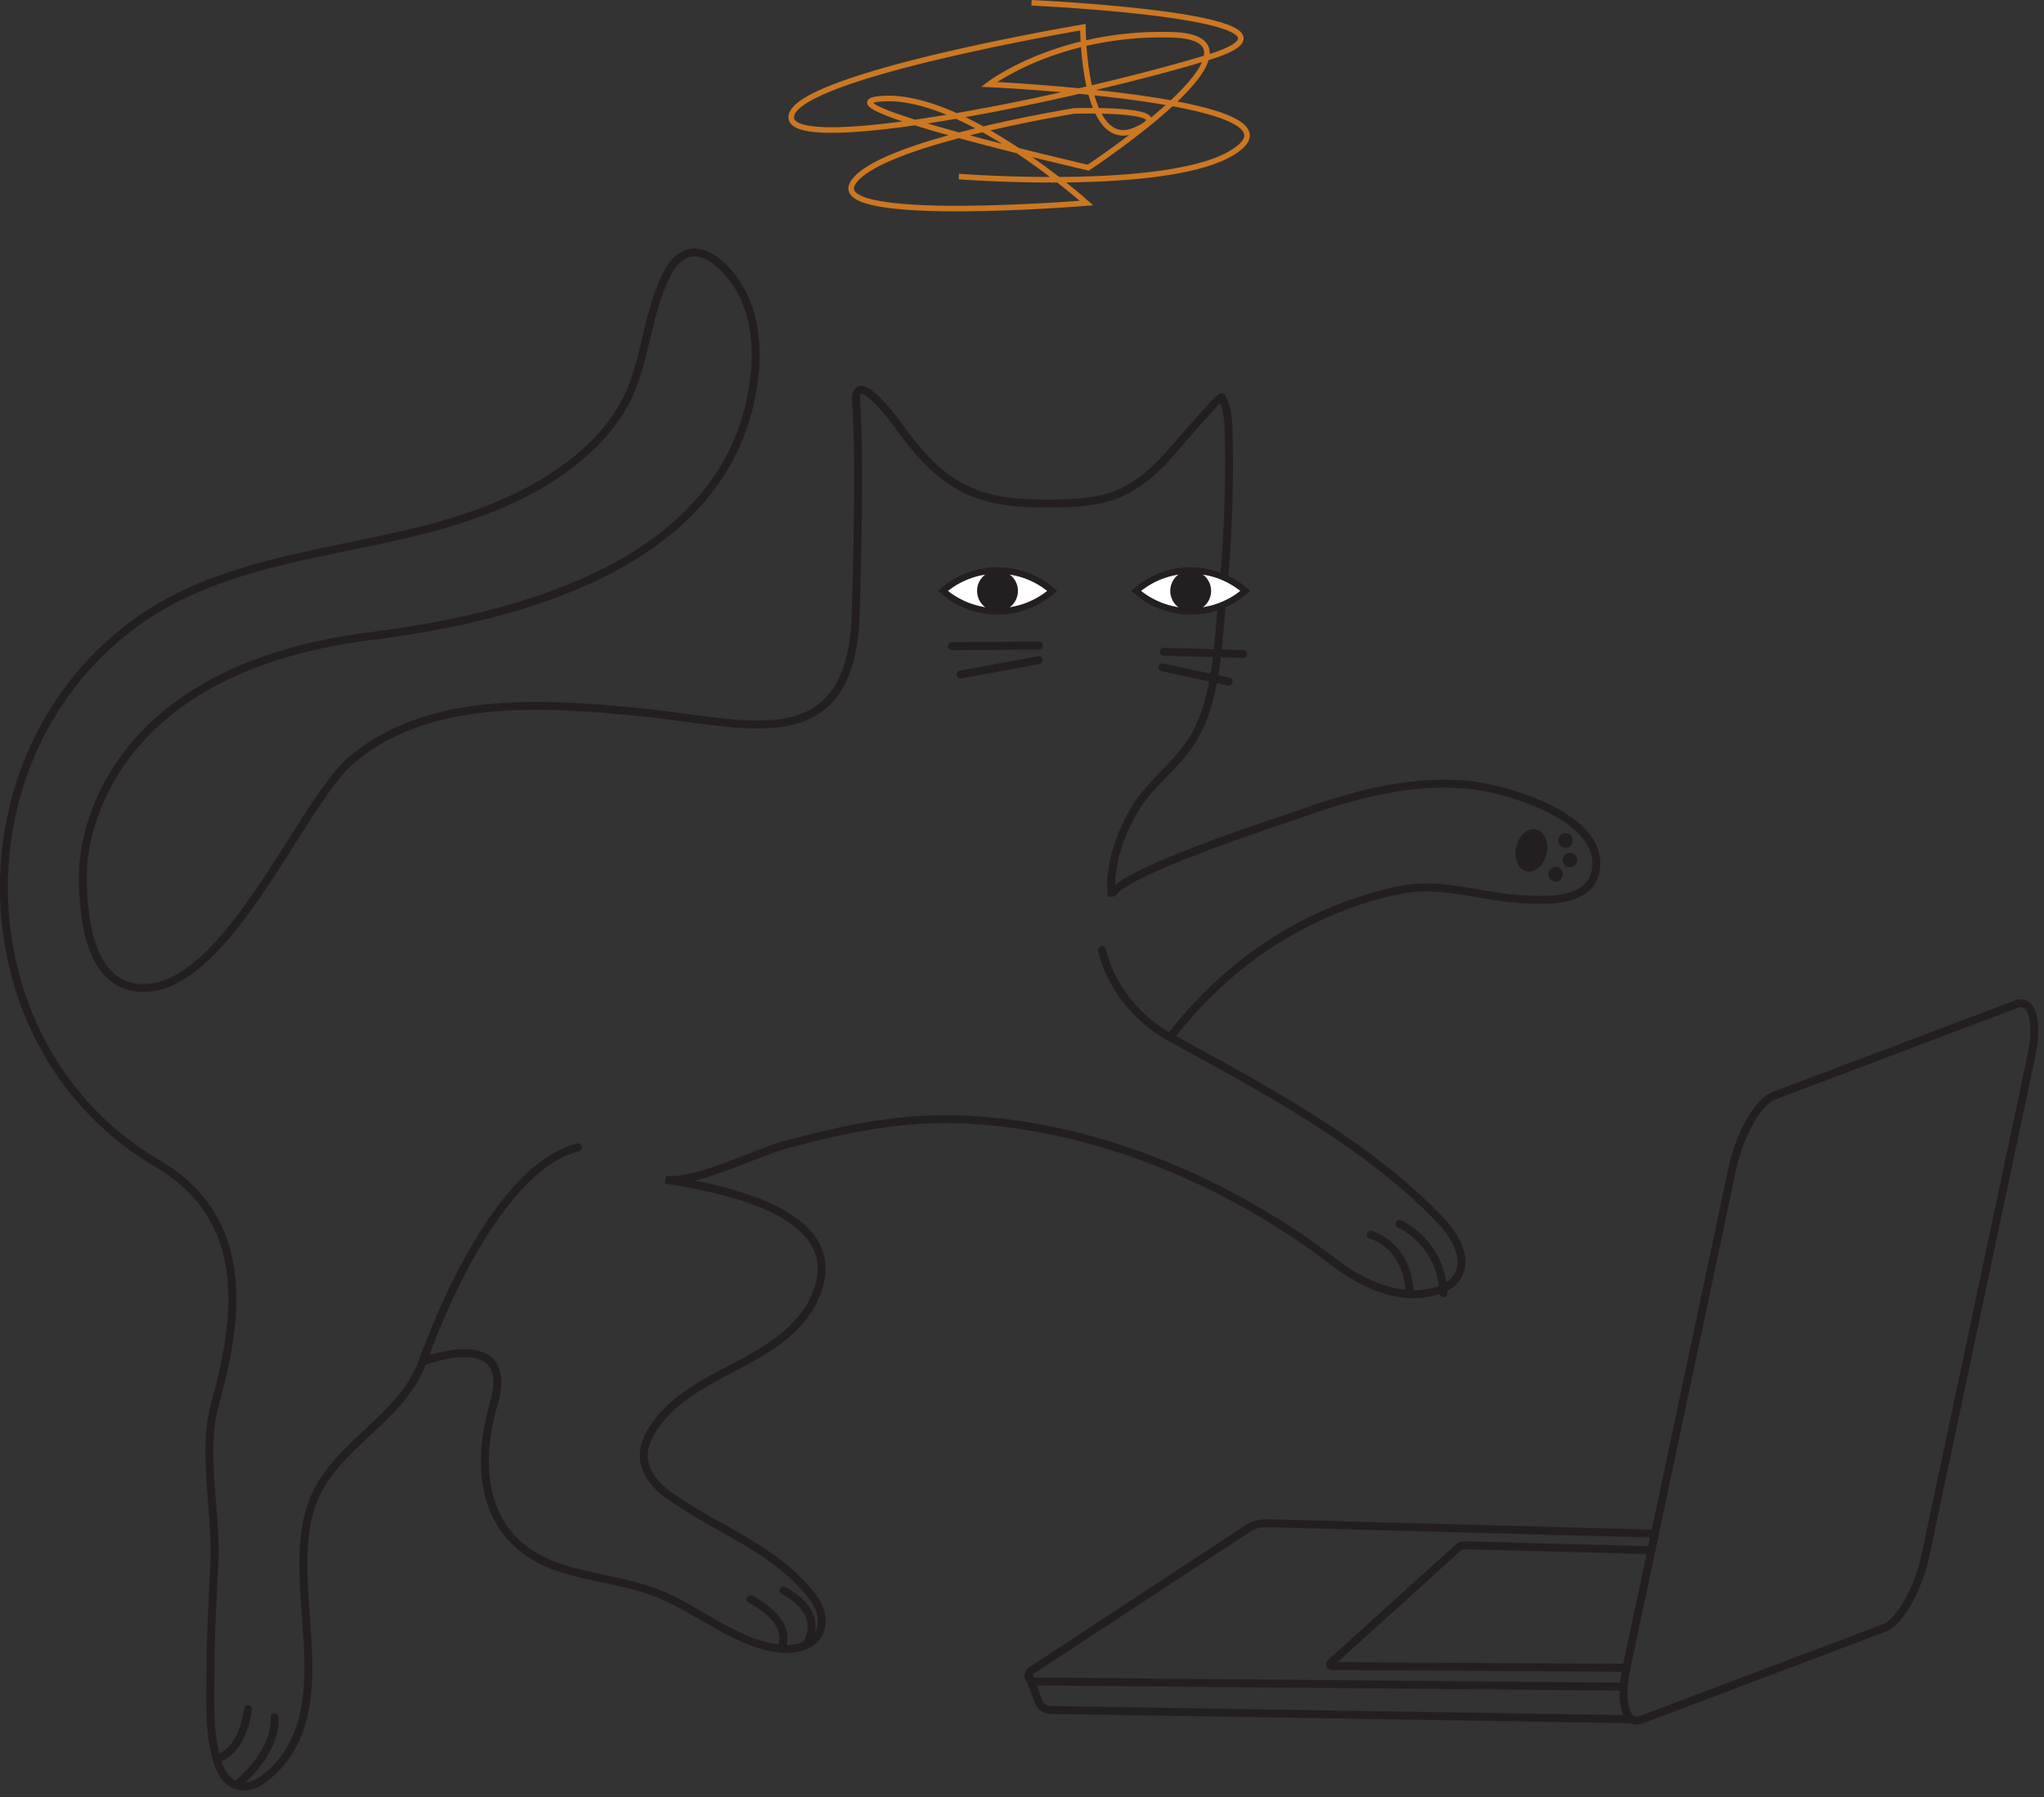 <svg width="257" height="226" viewBox="0 0 257 226" fill="none" xmlns="http://www.w3.org/2000/svg">
<rect x="0" y="0" width="257" height="226" fill="#333333" stroke="none"/>
<g clip-path="url(#clip0_446_536)">
<path d="M148.199 95.34C146.389 97.41 144.239 99.22 142.789 101.58C140.849 104.74 139.339 108.99 139.789 112.74C139.469 110.07 161.819 102.93 163.989 102.16C170.629 99.8 178.009 97.87 185.229 98.76C189.889 99.34 202.049 102.9 200.599 109.65C199.759 113.55 194.229 113.23 191.249 113.06C186.329 112.78 181.479 110.95 176.549 111.82C173.679 112.33 170.829 113.21 168.129 114.29C159.779 117.6 152.569 123.31 147.119 130.43C158.779 136.82 171.979 143.79 181.179 153.51C184.899 157.44 185.019 162.09 178.639 162.7C174.939 163.05 170.869 161.12 167.979 158.9C154.919 148.86 138.649 141.82 122.099 140.81C113.889 140.31 106.429 141.86 98.579 143.99C95.089 144.94 87.279 148.9 83.659 148.32C90.699 149.44 107.589 152.49 102.299 163.47C100.369 167.48 96.239 169.86 92.299 171.92C88.359 173.98 84.159 176.15 81.899 179.98C81.389 180.85 80.979 181.82 80.939 182.83C80.859 184.89 82.309 186.72 83.979 187.93C90.039 192.32 97.819 194.81 102.379 201.07C103.309 202.35 103.689 204.16 102.889 205.52C101.879 207.23 99.519 207.55 97.569 207.24C92.139 206.38 87.789 202.36 82.679 200.35C78.719 198.79 74.379 198.46 70.339 197.11C60.839 193.93 59.589 185.12 62.089 176.47C64.939 166.62 53.139 171.22 53.139 171.22C53.139 171.22 54.459 167.64 53.139 171.22C50.339 178.79 41.669 181.74 39.109 189.43C35.599 199.95 43.589 215.67 33.139 223.71C32.139 224.48 30.779 224.89 29.609 224.43C28.669 224.07 27.989 223.2 27.609 222.26C26.149 218.6 26.459 213.69 26.469 209.82C26.469 205.32 26.759 200.83 26.959 196.34C27.229 190.04 25.349 182.5 27.039 176.49C30.099 165.61 31.629 153.24 19.779 146.29C-5.051 131.73 -5.971 94.71 17.379 78.08C27.199 71.08 39.809 69.83 51.549 67.05C59.099 65.26 66.849 62.53 72.859 57.47C75.869 54.93 78.369 51.86 79.699 48.12C81.229 43.81 81.639 39.24 83.579 35.03C83.999 34.11 84.499 33.19 85.279 32.54C88.429 29.93 92.099 34.42 93.369 36.95C94.969 40.14 95.259 43.92 94.849 47.43C94.679 48.86 94.419 50.22 94.089 51.53C88.939 71.38 64.839 77.69 46.629 79.98C9.969 84.59 10.429 109.67 10.429 109.68C10.359 114.35 10.939 122.89 16.569 124.08C27.839 126.45 37.639 101.01 44.289 95.47C53.769 87.57 67.519 88.31 79.799 89.48C93.469 90.77 106.429 95.64 107.549 78.28C107.549 78.28 108.259 58.63 107.649 50.7C107.299 46.13 111.969 52.14 112.779 53.27C115.299 56.77 118.029 60.12 122.119 61.85C125.359 63.21 128.959 63.35 132.469 63.31C135.119 63.28 137.819 63.16 140.299 62.21C143.209 61.09 145.519 58.92 147.509 56.58C147.949 56.06 153.469 49.65 153.619 49.93C154.469 51.54 154.469 53.44 154.499 55.22C154.619 61.91 154.349 68.6 153.689 75.26C153.139 80.87 153.029 87.71 150.129 92.7C149.579 93.65 148.909 94.51 148.199 95.33V95.34Z" stroke="#231F20" stroke-miterlimit="10"/>
<path d="M53.148 171.24C53.148 171.24 61.288 147.12 72.678 144.27" stroke="#231F20" stroke-miterlimit="10" stroke-linecap="round"/>
<path d="M138.568 119.46C138.568 119.46 139.718 126.21 147.108 130.44" stroke="#231F20" stroke-linecap="round" stroke-linejoin="round"/>
<path d="M27.26 221.13C27.26 221.13 30.37 220.61 31.18 214.92" stroke="#231F20" stroke-linecap="round" stroke-linejoin="round"/>
<path d="M30.18 224.05C30.18 224.05 34.79 220.25 34.52 215.91" stroke="#231F20" stroke-linecap="round" stroke-linejoin="round"/>
<path d="M94.369 201.09C94.369 201.09 99.869 203.74 98.199 207.3" stroke="#231F20" stroke-linecap="round" stroke-linejoin="round"/>
<path d="M98.51 200C98.51 200 103.86 202.45 101.41 206.78" stroke="#231F20" stroke-linecap="round" stroke-linejoin="round"/>
<path d="M172.369 155.26C172.369 155.26 176.999 156.45 177.259 162.64" stroke="#231F20" stroke-linecap="round" stroke-linejoin="round"/>
<path d="M175.988 153.9C175.988 153.9 181.228 156.18 181.498 162.63" stroke="#231F20" stroke-linecap="round" stroke-linejoin="round"/>
<path d="M132.299 74.3C130.459 75.9 128.059 76.87 125.429 76.87C122.799 76.87 120.399 75.9 118.559 74.3C120.399 72.7 122.799 71.73 125.429 71.73C128.059 71.73 130.459 72.7 132.299 74.3Z" fill="white" stroke="#231F20" stroke-width="0.81" stroke-miterlimit="10"/>
<path d="M125.42 76.87C126.839 76.87 127.99 75.719 127.99 74.3C127.99 72.881 126.839 71.73 125.42 71.73C124 71.73 122.85 72.881 122.85 74.3C122.85 75.719 124 76.87 125.42 76.87Z" fill="#231F20"/>
<path d="M156.58 74.3C154.74 75.9 152.34 76.87 149.71 76.87C147.08 76.87 144.68 75.9 142.84 74.3C144.68 72.7 147.08 71.73 149.71 71.73C152.34 71.73 154.74 72.7 156.58 74.3Z" fill="white" stroke="#231F20" stroke-width="0.81" stroke-miterlimit="10"/>
<path d="M149.709 76.87C151.128 76.87 152.279 75.719 152.279 74.3C152.279 72.881 151.128 71.73 149.709 71.73C148.289 71.73 147.139 72.881 147.139 74.3C147.139 75.719 148.289 76.87 149.709 76.87Z" fill="#231F20"/>
<path d="M194.453 107.363C194.787 105.909 194.201 104.535 193.146 104.293C192.091 104.051 190.966 105.034 190.633 106.487C190.299 107.941 190.885 109.315 191.94 109.557C192.995 109.799 194.12 108.816 194.453 107.363Z" fill="#231F20"/>
<path d="M196.83 106.6C197.338 106.6 197.75 106.188 197.75 105.68C197.75 105.172 197.338 104.76 196.83 104.76C196.322 104.76 195.91 105.172 195.91 105.68C195.91 106.188 196.322 106.6 196.83 106.6Z" fill="#231F20"/>
<path d="M195.59 110.84C196.098 110.84 196.51 110.428 196.51 109.92C196.51 109.412 196.098 109 195.59 109C195.082 109 194.67 109.412 194.67 109.92C194.67 110.428 195.082 110.84 195.59 110.84Z" fill="#231F20"/>
<path d="M197.379 109.06C197.887 109.06 198.299 108.648 198.299 108.14C198.299 107.632 197.887 107.22 197.379 107.22C196.871 107.22 196.459 107.632 196.459 108.14C196.459 108.648 196.871 109.06 197.379 109.06Z" fill="#231F20"/>
<path d="M154.479 85.71L146.139 83.91" stroke="#231F20" stroke-miterlimit="10" stroke-linecap="round"/>
<path d="M156.308 82.23L146.318 81.95" stroke="#231F20" stroke-miterlimit="10" stroke-linecap="round"/>
<path d="M119.68 81.25L130.62 81.17" stroke="#231F20" stroke-miterlimit="10" stroke-linecap="round"/>
<path d="M120.789 84.81L130.619 83.01" stroke="#231F20" stroke-miterlimit="10" stroke-linecap="round"/>
<path d="M129.699 0.35C129.699 0.35 168.689 2.13 151.759 7.26C146.089 8.98 138.289 10.94 130.439 12.61C114.859 15.91 99.109 18.02 99.489 14.62C100.069 9.5 136.159 3.42 136.159 3.42C136.159 3.42 136.159 19.21 142.729 16.36C149.309 13.51 135.049 13.95 135.049 13.95C135.049 13.95 110.099 17.96 107.199 23.08C104.299 28.2 136.609 25.53 136.609 25.53C136.609 25.53 121.449 11.94 111.209 12.39C100.969 12.84 136.829 21.08 136.829 21.08C136.829 21.08 161.629 4.76 147.299 4.37C132.969 3.98 124.349 10.61 124.349 10.61C124.349 10.61 162.729 12.39 156.009 18.41C149.299 24.43 120.559 22.2 120.559 22.2" stroke="#CC7722" stroke-width="0.7" stroke-miterlimit="10"/>
<path d="M236.9 204.7L206.38 216.23C204.42 216.97 203.58 214.05 204.5 209.72L217.8 146.98C218.72 142.64 221.05 138.53 223.01 137.79L253.53 126.26C255.49 125.52 256.33 128.44 255.41 132.77L242.11 195.51C241.19 199.85 238.86 203.96 236.9 204.7Z" stroke="#231F20" stroke-miterlimit="10"/>
<path d="M208.559 192.86L159.499 191.53C158.739 191.5 157.979 191.63 157.289 191.93L129.759 210C129.019 210.32 129.239 211.42 130.039 211.43L204.119 212.08" stroke="#231F20" stroke-miterlimit="10"/>
<path d="M205.219 216.18L132.099 215.01C131.409 215 130.799 214.57 130.559 213.92L129.309 210.52" stroke="#231F20" stroke-miterlimit="10"/>
<path d="M207.73 194.93L184.46 194.31C184.11 194.3 183.76 194.36 183.45 194.5L167.37 209.05C167.13 209.15 167.2 209.49 167.46 209.49L204.5 209.71" stroke="#231F20" stroke-miterlimit="10"/>
</g>
<defs>
<clipPath id="clip0_446_536">
<rect width="256.28" height="225.13" fill="white"/>
</clipPath>
</defs>
</svg>
